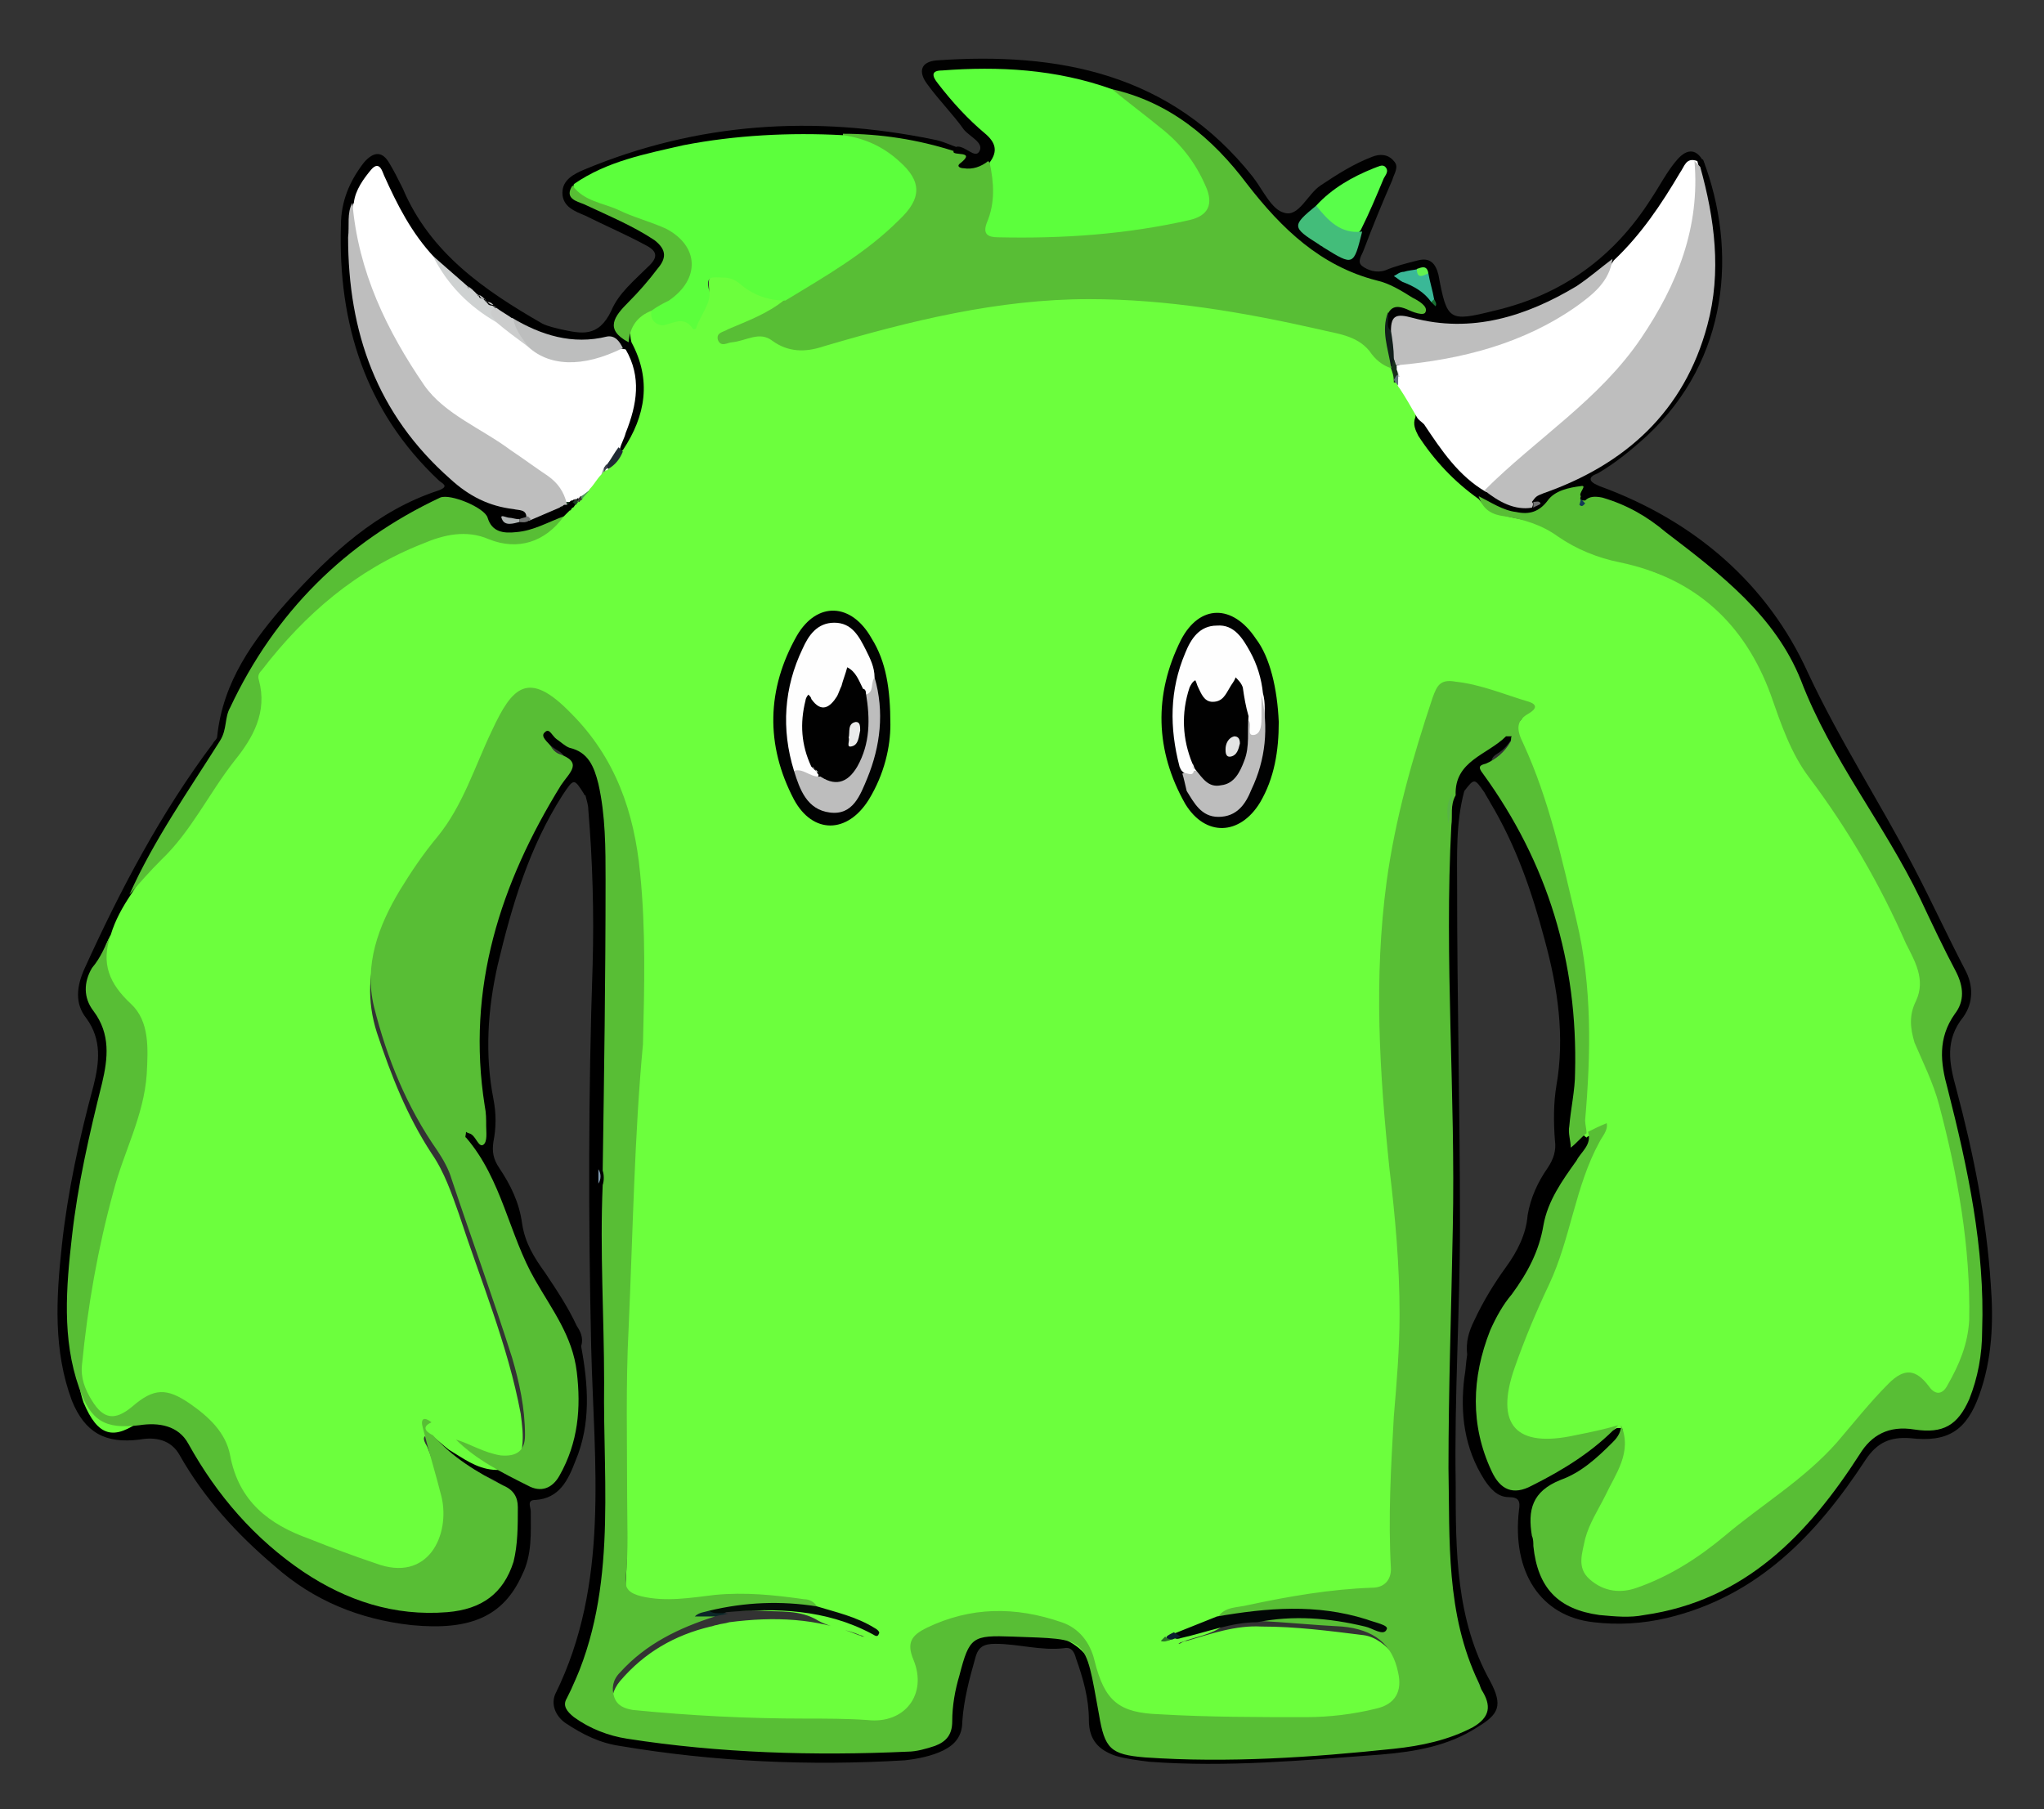 <?xml version="1.0" encoding="utf-8"?>
<!-- Generator: Adobe Illustrator 23.0.6, SVG Export Plug-In . SVG Version: 6.00 Build 0)  -->
<svg version="1.1" id="Calque_1" xmlns="http://www.w3.org/2000/svg" xmlns:xlink="http://www.w3.org/1999/xlink" x="0px" y="0px"
	 viewBox="0 0 142.1 125.8" style="enable-background:new 0 0 142.1 125.8;" xml:space="preserve">
<rect x="0" y="0" width="142.1" height="125.8" fill="#333333" stroke="none"/>
<style type="text/css">
	.st0{fill:#010101;}
	.st1{fill:#6CFF3D;}
	.st2{fill:#58BE35;}
	.st3{fill:#5CFF3C;}
	.st4{fill:#FFFFFF;}
	.st5{fill:#BEBEBE;}
	.st6{fill:#BDBEBE;}
	.st7{fill:#CED1D1;}
	.st8{fill:#CBCCCC;}
	.st9{fill:#202A34;}
	.st10{fill:#57B545;}
	.st11{fill:#AEB3B3;}
	.st12{fill:#7D98AD;}
	.st13{fill:#707172;}
	.st14{fill:#747676;}
	.st15{fill:#123958;}
	.st16{fill:#60809B;}
	.st17{fill:#1D3E25;}
	.st18{fill:#59FE4A;}
	.st19{fill:#43BD7A;}
	.st20{fill:#3AB897;}
	.st21{fill:#111E1A;}
	.st22{fill:#63F24F;}
	.st23{fill:#197134;}
	.st24{fill:#010202;}
	.st25{fill:#020706;}
	.st26{fill:#050C08;}
	.st27{fill:#0C2728;}
	.st28{fill:#18301A;}
	.st29{fill:#0A1E2E;}
	.st30{fill:#50925E;}
	.st31{fill:#61707D;}
	.st32{fill:#287225;}
	.st33{fill:#3E353A;}
	.st34{fill:#7F8289;}
	.st35{fill:#3F444D;}
	.st36{fill:#0E1713;}
	.st37{fill:#FEFEFE;}
	.st38{fill:#BDBDBD;}
	.st39{fill:#E3E4E4;}
	.st40{fill:#EAEBEB;}
</style>
<g>
	<path d="M40.4,93.6c0.5,2.7,0.7,5.4-0.4,8c-0.5,1.3-1.1,2.6-2.8,2.7c-0.6,0-0.3,0.5-0.3,0.8c0,1.5,0.1,3-0.6,4.4
		c-1.3,2.9-3.6,3.9-7.7,3.5c-3.6-0.4-6.8-1.7-9.5-4.1c-2.6-2.2-4.9-4.7-6.6-7.7c-0.6-1.1-1.7-1.3-2.8-1.1c-2.4,0.3-3.8-0.5-4.7-2.7
		c-1.3-3.5-1.1-7.1-0.7-10.8c0.4-3.7,1.2-7.4,2.2-11.1c0.4-1.6,0.6-3.2-0.5-4.7c-0.8-1-0.7-2.2-0.1-3.5c2.5-5.5,5.3-10.8,8.9-15.6
		c0.1-0.2,0.3-0.3,0.3-0.5c0.4-3.8,2.5-6.7,4.9-9.4c3-3.3,6.2-6.3,10.5-7.7c0.8-0.3,0.2-0.5,0-0.7c-5.1-4.8-7-10.9-6.8-17.7
		c0-1.7,0.6-3.1,1.6-4.4c0.7-0.8,1.3-0.8,1.8,0.1c0.3,0.5,0.6,1.1,0.9,1.7c1.9,4.5,5.7,7.1,9.7,9.4c0.4,0.2,0.9,0.3,1.3,0.4
		c1.4,0.3,2.6,0.6,3.5-1.3c0.5-1.2,1.6-2.1,2.5-3c0.9-0.8,0.6-1.2-0.2-1.6c-1.3-0.7-2.7-1.3-4.1-2c-0.7-0.3-1.6-0.6-1.6-1.6
		c0-0.9,0.8-1.3,1.5-1.6c7.9-3.3,16-3.8,24.3-2.1c0.6,0.1,1.2,0.4,1.8,0.6c0.1,0.2,0,0.3-0.2,0.4c-0.5,0.2-1,0-1.4-0.1
		c-2.1-0.5-4.2-0.8-6.3-0.9c-3.3,0-6.7,0-10,0.6c-2.9,0.5-5.8,1.2-8.4,2.7c-0.6,0.6,0,0.8,0.4,0.9c1.4,0.6,2.9,1.2,4.3,2.1
		c0.2,0.1,0.4,0.2,0.6,0.4c1.1,0.8,1.2,1.6,0.4,2.6c-0.7,0.9-1.6,1.7-2.3,2.6c-0.5,0.7-0.8,1.2,0.1,1.7c0.2,0.1,0.3,0.3,0.4,0.5
		c1.3,2.4,0.9,4.7-0.2,7c-0.1,0.3-0.4,0.6-0.7,0.6c-0.2,0-0.3-0.1-0.4-0.3c-0.2-0.6,0.1-1.1,0.3-1.6c0.6-1.7,0.7-3.4,0-5.1
		c-0.3-0.7-0.9-0.6-1.5-0.6c-2.1,0.3-4.1-0.1-5.9-1.4c-0.4-0.2-0.7-0.5-1.1-0.7c-0.1,0-0.1-0.1-0.2-0.1c-0.1,0-0.1-0.1-0.2-0.1
		c0,0-0.1,0-0.1-0.1c-0.1-0.1-0.2-0.1-0.3-0.2c-0.1,0-0.1-0.1-0.2-0.1c-0.1,0-0.1-0.1-0.2-0.1c0,0-0.1,0-0.1-0.1
		c-0.1,0-0.1-0.1-0.2-0.1c-0.1,0-0.1-0.1-0.2-0.1c-0.1,0-0.1-0.1-0.2-0.1c0,0-0.1,0-0.1-0.1c-0.1,0-0.1-0.1-0.2-0.1
		c0,0-0.1,0-0.1-0.1c-0.1-0.1-0.3-0.2-0.4-0.3c-0.8-0.7-1.6-1.3-2.3-2.1c-1.2-1.3-2.3-2.8-2.9-4.4c-0.1-0.3-0.3-0.6-0.4-0.9
		c-0.5-0.9-0.6-0.9-1.1,0c-0.3,0.5-0.5,1.1-0.7,1.6c-0.2,2.4-0.1,4.8,0.3,7.3c0.8,4.5,3,8.3,6.3,11.3c1.2,1.1,2.5,1.9,4.2,2.1
		c0.5,0.1,1.1,0.1,1.2,0.8c-0.1,0.3-0.3,0.4-0.5,0.4c-0.1,0-0.1,0-0.2,0c-0.1,0-0.2,0-0.3,0.1c0.1,0,0.2-0.1,0.4-0.1
		c0.3,0,0.5-0.1,0.7-0.3c0.6-0.4,1.3-0.6,1.9-0.8c0.1,0,0.2-0.1,0.4-0.1c0.1,0,0.1-0.1,0.2-0.1c0.1,0,0.2-0.1,0.3-0.1
		c0.1,0,0.2,0,0.2,0c0.1,0,0.1,0.1,0.2,0.2c0,0,0,0.1,0,0.1c0,0,0,0.1,0,0.1c0,0.1-0.1,0.2-0.1,0.2c0,0-0.1,0.1-0.1,0.1
		c-0.1,0.1-0.1,0.1-0.2,0.2c-0.2,0.2-0.3,0.3-0.5,0.4c-1,0.5-1.9,1-3,1.2c-1,0.1-1.7-0.1-2.3-1c-0.8-1.2-2.4-1.7-3.8-1.2
		c-1.9,0.7-3.4,2.1-5,3.3c-3.4,2.7-6.3,5.9-8.2,9.8c-0.2,0.4-0.5,0.8-0.5,1.3c-0.1,1.5-0.9,2.6-1.7,3.8c-1.7,2.5-3.2,5-4.6,7.6
		c-0.2,0.4-0.5,0.9-0.6,1.3c-0.5,1-1,1.9-1.5,2.9c-0.3,0.7-0.6,1.5-1,2.2c-0.6,1-0.5,2,0.1,2.9c1.1,1.5,1,3.2,0.6,4.8
		c-0.9,3.6-1.7,7.1-2.2,10.8c-0.4,3.2-0.6,6.3,0,9.5c0.1,0.5,0.3,1,0.4,1.4c0.6,1.8,1.6,2.3,3.5,2.1c1.9-0.2,3.3,0.3,4.4,2.1
		c2.7,4.4,6.1,8,11.1,9.9c2.1,0.8,4.3,1.1,6.5,0.9c2.4-0.2,3.8-1.6,4.3-4c0.1-0.3,0.1-0.7,0.2-1c0.2-1.7,0-3.1-1.9-3.9
		c-1.4-0.6-2.7-1.6-3.7-2.9c-0.3-0.4-0.9-0.9,0-1.3c0.7,0.1,1.1,0.6,1.6,1c1.4,1.3,3,2.1,4.7,2.9c1.1,0.5,1.6,0.3,2.2-0.8
		c1.6-3.1,1.4-6.3,0.2-9.5c-0.3-0.7-0.7-1.4-1.2-2.1c-1.3-1.7-2.3-3.6-2.7-5.8c-0.2-1.3-1-2.4-1.8-3.5c-0.5-0.6-0.9-1.2-1.1-2
		c-0.2-0.8,0-1,0.7-0.7c0.5,0.2,0.6,0,0.6-0.4c0-0.7-0.1-1.4-0.2-2.1c-0.6-3.2-0.3-6.3,0.4-9.4c1.1-4.6,2.5-9,5.4-12.9
		c0.3-0.5,0.3-0.7-0.2-1c-0.5-0.3-1-0.7-1.2-1.3c-0.1-0.3-0.2-0.6,0.1-0.8c0.2-0.2,0.5-0.1,0.7,0.1c0.6,0.5,1.4,0.9,2.1,1.3
		c0.7,0.4,1,1.1,1.2,1.9c0.5,1.9,0.6,3.9,0.6,5.8c0.1,3.6,0.1,7.3,0,10.9c-0.2,3.6-0.1,7.2-0.2,10.8c0,0.3,0,0.7,0,1
		c0,0.6,0,1.1,0,1.7c0,7.2,0.4,14.4,0.2,21.6c-0.1,4-0.4,7.9-2.3,11.6c-0.6,1.3-0.5,1.6,0.8,2.3c1.4,0.7,2.9,1,4.5,1.2
		c2.8,0.4,5.7,0.4,8.5,0.7c2.7,0.3,5.5-0.1,8.2,0c0.9,0,1.8-0.1,2.6-0.4c0.7-0.2,1.1-0.7,1.2-1.5c0.1-1.5,0.5-3,1-4.4
		c0.4-1.2,1.2-1.7,2.5-1.8c1.5,0,3,0,4.4,0.2c1.2,0.2,1.9,0.8,2.3,1.9c0.5,1.4,0.9,2.8,1,4.3c0.1,0.9,0.6,1.4,1.4,1.6
		c1,0.3,2,0.4,3,0.4c5.4,0.2,10.8-0.2,16.2-0.8c1.5-0.2,3-0.4,4.4-1.2c1.2-0.7,1.3-0.9,0.8-2.2c-0.1-0.2-0.2-0.4-0.3-0.6
		c-1.1-2.2-1.6-4.5-1.8-6.9c-0.3-3-0.1-5.9-0.3-8.9c-0.2-3.1,0-6.1,0.1-9.2c0.2-4.7,0.2-9.5,0.1-14.2c-0.1-4.6-0.2-9.2-0.3-13.7
		c-0.1-2.2,0.1-4.4,0.3-6.6c0.2-0.7,0.1-1.5,0.3-2.2c0.2-1.5,0.7-2.8,2.3-3.4c0.5-0.2,0.8-0.6,1.2-0.9c0.3-0.1,0.6-0.2,0.8,0
		c0.2,0.2,0.1,0.5,0,0.7c-0.3,0.5-0.6,0.9-1.1,1.2c-0.5,0.3-0.5,0.6-0.2,1.1c3.4,4.8,5,10.2,5.9,15.9c0.3,2.1,0.2,4.1-0.1,6.2
		c-0.1,0.7-0.2,1.4-0.2,2.2c0,0.9,0.3,0.6,0.8,0.3c0.1,0,0.2,0,0.3,0c0.6,0.3,0.3,0.8,0.1,1.2c-0.3,0.6-0.7,1.2-1.1,1.7
		c-1.1,1.4-1.8,2.9-2.1,4.6c-0.3,1.4-0.8,2.6-1.7,3.6c-1.7,2.2-2.8,4.7-2.8,7.6c0,1.7,0.2,3.4,1.1,4.9c0.7,1.2,1.2,1.4,2.4,0.8
		c2-0.9,3.8-2.2,5.5-3.6c0.2-0.1,0.3-0.3,0.5-0.3c0.2,0,0.3,0,0.4,0.1c0.3,0.7-0.2,1.1-0.5,1.5c-1.2,1.4-2.8,2.4-4.4,3.2
		c-0.9,0.5-1.2,1.1-1.2,2c0.1,0.9,0,1.9,0.2,2.8c0.5,1.8,1.6,3.1,3.5,3.5c2,0.4,3.9,0.2,5.9-0.3c4.7-1.3,8-4.4,10.9-8.1
		c0.6-0.7,1.2-1.5,1.6-2.3c0.7-1.6,2-2.1,3.6-2.1c3.2,0.1,3.9-0.5,4.6-3.7c0.5-2.2,0.5-4.4,0.3-6.6c-0.3-4.3-1.2-8.6-2.3-12.8
		c-0.2-0.9-0.4-1.7-0.4-2.6c0-1,0.1-1.8,0.7-2.6c0.8-1.1,0.7-2.1,0.1-3.3c-2.4-5.4-5.4-10.5-8.7-15.4c-0.2-0.3-0.4-0.6-0.4-0.9
		c-0.8-3.7-2.9-6.6-5.5-9.2c-2-2.1-4.2-4-6.7-5.6c-1.2-0.8-2.5-1.4-4-1.3c-0.1,0-0.3-0.1-0.4-0.2c-0.6-0.8-1.3-0.2-1.6,0.1
		c-1.8,2-3.5,1.1-5.3,0c-0.1,0-0.1-0.1-0.2-0.1c-1.7-1.2-3.1-2.7-4.2-4.4c-0.3-0.5-0.6-1-0.1-1.5c0.7-0.1,0.9,0.5,1.1,0.9
		c1,1.6,2.3,2.9,3.8,4.1c0.9,0.6,1.8,1.1,2.9,1.1c0.2-0.1,0-0.2,0.1-0.3c0.2-0.6,0.8-0.8,1.3-0.9c3.5-1.2,6.3-3.4,8.4-6.3
		c2.3-3.2,3.2-6.8,2.7-10.8c-0.2-1.6-0.3-3.2-0.7-4.7c-0.1-0.2,0-0.4,0-0.6c0.1-0.1,0.2-0.3,0.4-0.2c2.4,6.3,1.8,13.9-3.9,19.2
		c-1.1,1-2.2,1.9-3.4,2.6c-0.2,0.1-0.6,0.2-0.5,0.5c0.1,0.2,0.4,0.3,0.6,0.4c6.6,2.4,11.7,6.8,14.5,13c2.2,4.7,5,9,7.4,13.6
		c1.2,2.3,2.3,4.7,3.5,7c0.6,1.1,0.6,2.3-0.1,3.3c-1.3,1.6-1,3.2-0.5,5c1.2,4.5,2.1,9,2.4,13.6c0.2,2.6,0.1,5.2-0.8,7.7
		c-0.9,2.5-2.2,3.3-4.8,3c-1.4-0.1-2.3,0.3-3.1,1.5c-3.4,5.2-7.5,9.5-13.8,11c-1.7,0.4-3.4,0.5-5.1,0.3c-3.7-0.4-5.7-3.5-5.2-7.8
		c0.1-0.6,0-0.9-0.7-0.9c-0.8,0-1.3-0.6-1.7-1.2c-1.4-2.2-1.7-4.6-1.4-7.1c0.1-0.5,0.1-1,0.2-1.6c-0.1-0.9,0.1-1.6,0.5-2.4
		c0.6-1.3,1.4-2.6,2.2-3.7c0.8-1.1,1.4-2.3,1.5-3.6c0.2-1.2,0.7-2.3,1.4-3.3c0.4-0.6,0.6-1.2,0.5-1.9c-0.1-1.3-0.1-2.6,0.1-3.8
		c0.6-3.4,0.1-6.8-0.8-10.1c-0.9-3.4-2-6.6-3.8-9.6c-0.1-0.2-0.3-0.5-0.4-0.7c-0.7-1-0.7-1-1.4-0.1c-0.6,2.2-0.5,4.5-0.5,6.8
		c0,7.8,0.2,15.5,0.2,23.3c0,6-0.4,12-0.3,18c0,4.7,0,9.5,2.4,13.8c0.9,1.7,0.6,2.3-0.9,3.2c-2,1.3-4.3,1.7-6.7,1.9
		c-5.4,0.4-10.7,0.9-16.1,0.5c-0.8-0.1-1.6-0.2-2.3-0.4c-1.2-0.4-1.9-1.1-1.9-2.5c0-1.5-0.4-2.9-0.9-4.3c-0.1-0.4-0.3-0.8-0.8-0.7
		c-1.6,0.2-3.2-0.3-4.8-0.3c-0.8,0-1.2,0.2-1.4,1c-0.4,1.4-0.8,2.9-0.9,4.4c0,1-0.5,1.6-1.3,2c-0.8,0.4-1.8,0.6-2.7,0.7
		c-6.6,0.4-13.3,0.1-19.8-1c-1.4-0.2-2.6-0.8-3.8-1.6c-0.7-0.5-1-1.3-0.7-2c3.8-7.7,2.7-16,2.5-24.1c-0.2-8.9-0.2-17.8,0.1-26.6
		c0.1-3.6,0-7.2-0.3-10.8c0-0.3-0.1-0.6-0.2-1c0,0-0.1,0-0.1-0.1c-0.7-1.1-0.7-1.1-1.5,0.1c-2.3,3.6-3.5,7.6-4.5,11.8
		c-0.7,3.1-0.9,6.2-0.3,9.3c0.2,1,0.2,2,0,3c-0.1,0.7,0,1.2,0.4,1.8c0.8,1.2,1.4,2.4,1.6,3.9c0.2,1.3,0.8,2.3,1.6,3.4
		c0.8,1.2,1.6,2.4,2.2,3.7C40.3,92.5,40.6,93,40.4,93.6z"/>
	<path class="st0" d="M66.3,10.5c0.1-0.1,0.2-0.2,0.2-0.3c0.6-0.1,1.3,0.9,1.6,0.3c0.3-0.6-0.7-1-1.1-1.5C66.3,8,65.3,7,64.5,5.9
		C63.8,5,64,4.3,65.1,4.2c8.5-0.6,16.3,0.9,22,8.1c0.7,0.9,1.3,2.3,2.2,2.5c1,0.3,1.6-1.3,2.5-1.9c1.2-0.8,2.3-1.5,3.6-2
		c0.5-0.2,1.1-0.2,1.5,0.3c0.4,0.4,0,0.9-0.1,1.3c-0.7,1.6-1.4,3.3-2,4.9c-0.1,0.3-0.5,0.8-0.1,1.1c0.4,0.3,1,0.5,1.6,0.3
		c0.7-0.3,1.5-0.5,2.3-0.7c0.8-0.2,1.2,0.2,1.4,1c0.6,3.2,0.7,3.3,3.9,2.5c4.7-1.1,8.3-3.7,10.9-7.8c0.6-0.9,1.1-1.9,1.8-2.7
		c0.7-0.8,1.4-0.8,1.9,0.3c-0.1,0.1-0.2,0.2-0.2,0.2c-0.2,0.1-0.4-0.1-0.6-0.1c-0.7,0.2-0.9,0.9-1.2,1.4c-1.3,2-2.5,4-4.4,5.5
		c-2.1,1.9-4.5,3.1-7.2,3.9c-2.1,0.6-4.2,0.6-6.3,0.3c-0.8-0.1-1.4-0.2-1.9,0.5c-0.6-0.2-0.4-0.6-0.4-1c0.3-1,0.6-1.1,1.8-0.8
		c0.1,0,0.3,0.1,0.3,0.1c0.1-0.1-0.1-0.2-0.2-0.3c-0.9-0.7-2-1.2-3.1-1.5c-3.3-0.9-5.8-2.9-7.8-5.6c-1.8-2.4-3.8-4.5-6.4-6
		c-1.2-0.7-2.4-1.2-3.7-1.5C73.6,5.2,69.9,5,66.2,5.1c-0.3,0-0.6-0.1-0.7,0.2c-0.2,0.3,0.1,0.6,0.3,0.8c0.9,1.1,2,2,2.9,3.1
		c0.8,0.8,0.8,1.2,0.2,2.2c-0.1,0.1-0.2,0.2-0.4,0.3c-0.5,0.3-1.1,0.4-1.7,0.2C66.1,11.7,66.7,10.9,66.3,10.5z"/>
	<path class="st1" d="M39.2,35.9c0.1-0.1,0.3-0.3,0.4-0.4c0.1,0,0.1-0.1,0.2-0.2l0,0c0.1,0,0.1-0.1,0.2-0.2l0,0
		c0.1-0.1,0.1-0.2,0.2-0.3c0.1-0.1,0.1-0.2,0.2-0.3c0.2-0.2,0.3-0.4,0.4-0.6c0.3-0.3,0.5-0.7,0.8-1c0.1-0.1,0.2-0.2,0.3-0.3
		c0.1-0.1,0.2-0.2,0.3-0.3c0.4-0.3,0.6-0.8,1.1-1c1.6-2.4,2-4.9,0.6-7.5c-0.3-1.2,0.2-2,1.5-2.3c0.5,0.5,1.1,1,1.9,0.4
		c0.1-0.1,0.2,0,0.3,0c0.3,0,0.7,0.6,0.9,0.2c0.3-0.6,0.8-1.2,0.8-2c-0.1-1,0.1-1.1,1-1.1c0.2,0,0.4,0,0.6,0c1.3,0.7,2.6,1.4,4,1.8
		c0,0,0,0.1,0,0.2c-0.7,1-1.9,1.4-3,1.8C51.4,23,51,23,50.8,23.4c0.4,0.1,0.7,0,1-0.1c0.8-0.2,1.6-0.1,2.3,0.3
		c0.9,0.6,1.9,0.5,2.9,0.3c1.8-0.5,3.7-1,5.5-1.5c3.7-1,7.5-1.6,11.4-1.7c6.5-0.3,12.9,0.8,19.2,2.3c1.1,0.3,2,0.7,2.6,1.6
		c0.2,0.3,0.4,0.5,0.8,0.6c0.1,0.1,0.2,0.1,0.2,0.2c0.2,0.2,0.3,0.5,0.4,0.8c0.1,0.3,0.2,0.5,0.4,0.7c0.3,0.7,1.1,1.2,0.9,2.1
		c-0.2,0.5,0,0.9,0.2,1.3c1.1,1.7,2.5,3.2,4.2,4.4c0.7,1,1.9,1.2,2.9,1.4c0.8,0.1,1.5,0.4,2.2,0.8c1.5,1,3.1,1.7,4.9,2.1
		c1.2,0.3,2.2,0.8,3.4,1.2c3.7,1.4,5.5,4.6,7,7.9c0.8,1.6,1.1,3.5,2.2,5c1,1.4,2,2.8,3,4.3c2,3,3.6,6.2,5,9.6c0.4,1,0.5,2.1,0.1,3.2
		c-0.4,0.9-0.2,1.9,0.1,2.8c0.8,2.3,1.8,4.5,2.3,6.9c0.8,4,1.5,8,1.3,12.1c-0.1,1.7-0.6,3.2-1.5,4.6c-0.5,0.9-1.2,0.9-1.9,0.1
		c-0.8-0.9-1.4-0.9-2.3-0.1c-1,0.9-1.8,2.1-2.6,3.1c-1.6,1.9-3.4,3.6-5.5,5c-1.5,1-2.8,2.3-4.3,3.4c-1.4,1-2.8,1.9-4.3,2.6
		c-1,0.5-2.1,0.6-3.2,0.3c-1.4-0.4-2.1-1.4-1.9-2.9c0.2-1.4,0.8-2.6,1.5-3.8c0.9-1.5,1.3-3.1,1.6-4.8c0-0.1,0-0.2-0.1-0.2
		c-0.1,0-0.2,0-0.3,0c-1.8,1.1-3.8,1.2-5.8,1.1c-1.2-0.1-1.9-0.9-2-2.1c-0.2-1.5,0.2-2.8,0.7-4.1c1-2.5,2.2-4.9,3-7.4
		c0.1-0.4,0.3-0.7,0.4-1.1c0.6-2.1,1-4.2,2.2-6.1c0.3-0.5,0.1-0.7-0.4-0.6c-0.1,0-0.1,0-0.2,0.1c-0.5-0.3-0.4-0.8-0.4-1.3
		c0-1.7,0.2-3.5,0.2-5.2c0.1-4-0.9-7.9-1.7-11.7c-0.7-3-1.6-5.9-2.8-8.6c-0.3-0.7-0.6-1.5,0.1-2.2c0.3-0.3,0.2-0.6-0.2-0.7
		c-1.3-0.5-2.7-0.9-4.1-1.1c-0.8-0.1-1.3,0.2-1.5,1c-1.5,4.3-2.7,8.8-3.2,13.3c-0.7,6.4-0.4,12.7,0.3,19c0.3,2.9,0.6,5.8,0.6,8.7
		c0,3.6-0.3,7.2-0.5,10.9c-0.1,2.2-0.3,4.4-0.1,6.6c0.1,0.6,0,1.1,0,1.7c-0.1,1.1-0.5,1.6-1.5,1.8c-0.6,0.1-1.2,0.2-1.8,0.2
		c-2.6,0-5.1,0.7-7.6,1.1c-0.4,0.1-0.7,0.2-1,0.4c-0.9,0.7-2,0.8-3,1.2c-0.1,0-0.1,0.1-0.2,0.1c0,0,0,0,0,0s0,0,0.1,0
		c0.2-0.1,0.3-0.2,0.5-0.2c1.7-0.5,3.4-1.1,5.2-1c2.4,0,4.7,0.3,7.1,0.6c1.6,0.2,3.2,2.4,3.1,4c-0.1,1.1-0.6,1.8-1.9,2.2
		c-1.7,0.5-3.4,0.6-5.1,0.6c-3.4,0.1-6.8,0.1-10.2-0.2c-0.9-0.1-1.7-0.2-2.5-0.5c-1-0.5-1.7-1.4-1.8-2.5c-0.4-2.6-2.1-3.5-4.4-3.9
		c-2.3-0.4-4.5-0.3-6.7,0.7c-1.2,0.6-1.4,0.9-1.1,2.2c0.7,2.6-0.9,4.7-3.6,4.4c-1.5-0.1-2.9-0.1-4.3-0.1c-3.7,0-7.3-0.3-11-0.4
		c-0.4,0-0.8-0.1-1.2-0.2c-1.6-0.4-2-1.9-1-3.1c1.7-2,3.8-3.2,6.3-3.8c0.1,0,0.3-0.1,0.4-0.1c0.3-0.1,0.6-0.1,0.9-0.2
		c3.1-0.4,6.1-0.3,9,0.9c0.1,0,0.2,0.1,0.3,0.1c0,0,0.1,0,0.1,0c0.1,0,0.1,0,0,0c-0.1,0-0.2-0.1-0.3-0.1c-0.9-0.4-2-0.5-2.9-1
		c-1.3-0.8-2.7-0.6-4-0.7c-1.8-0.1-3.6,0.2-5.4,0.3c-0.8,0.1-1.6,0.1-2.5-0.1c-1.1-0.3-1.4-0.6-1.5-1.8c0-0.1,0-0.2,0-0.3
		c0.3-4.8-0.2-9.6,0-14.4c0.3-6.7,0.3-13.5,0.4-20.2c0.1-3.5,0.1-7.1,0.1-10.6c0-3.2-0.3-6.4-1.5-9.4c-1-2.6-2.7-4.6-4.8-6.3
		c-0.8-0.7-1.7-0.5-2.4,0.4c-0.4,0.5-0.7,1.1-1,1.7c-0.8,1.8-1.8,3.6-2.6,5.5c-0.5,1-1.2,1.9-1.9,2.8c-1.4,1.8-2.6,3.7-3.4,5.8
		c-0.8,2.1-0.9,4.2-0.2,6.4c1,3,2.1,5.8,3.8,8.4c0.9,1.3,1.4,2.8,1.9,4.2c1.5,4.6,3.4,9.1,4.3,13.9c0.1,0.8,0.2,1.5,0.1,2.3
		c-0.1,1.1-0.8,1.7-2,1.6c-1.2-0.1-2.1-0.8-3.1-1.4c-0.4-0.3-0.8-0.7-1.2-1c-0.9-0.1-0.4,0.6-0.3,0.8c0.5,1.2,0.8,2.4,1.2,3.6
		c0.3,0.9,0.4,1.7,0.3,2.6c-0.2,2.5-2.1,3.9-4.5,3.3c-2.7-0.7-5.2-1.8-7.6-3c-1.6-0.8-2.5-2.1-2.9-3.8c-0.4-1.6-1.1-3-2.4-4
		c-0.5-0.4-1-0.7-1.6-1c-0.8-0.3-1.6-0.2-2.3,0.4c-2,1.5-3.1,1.2-4.1-1.2c-0.3-0.9-0.4-1.7-0.3-2.6C6.2,88.7,7,83.5,9,78.5
		c0.8-2,1.1-4.2,0.7-6.4c-0.2-0.9-0.4-1.8-1.1-2.4c-1.7-1.3-1.9-2.9-0.9-4.7c0.3-1,0.8-1.9,1.4-2.8c0.8-1.3,1.8-2.4,2.8-3.6
		c0.9-1.1,1.8-2.2,2.5-3.4c0.4-0.8,1-1.5,1.5-2.2c1.3-1.6,2.3-3.4,1.8-5.6c-0.1-0.5,0.1-1,0.4-1.4c3-3.8,6.6-6.8,11-8.6
		c1.7-0.7,3.4-1,5.2-0.2c1.4,0.6,2.6,0.1,3.7-0.6C38.5,36.4,38.9,36.2,39.2,35.9z"/>
	<path class="st2" d="M49.7,112.4c-2.5,0.8-4.8,1.9-6.6,3.9c-0.5,0.5-0.6,1.1-0.4,1.7c0.2,0.6,0.7,0.8,1.3,0.9c4,0.4,8,0.6,12,0.6
		c1.4,0,2.9,0,4.3,0.1c2.6,0.3,4.2-1.8,3.2-4.2c-0.5-1.2-0.1-1.7,0.9-2.2c3.1-1.5,6.2-1.5,9.4-0.4c1.2,0.4,2,1.4,2.3,2.7
		c0.7,2.8,1.7,3.6,4.5,3.7c3.4,0.2,6.8,0.2,10.2,0.2c1.6,0,3.3-0.2,4.9-0.6c1.3-0.3,1.8-1.2,1.5-2.5c-0.4-2-1.7-3-3.9-3.2
		c-2-0.1-3.9-0.3-5.9-0.4c0.1-0.4,0.4-0.4,0.8-0.5c2.3-0.1,4.7-0.1,6.9,0.6c0.1,0,0.2,0.1,0.3,0.1c-0.1-0.1-0.2-0.1-0.3-0.1
		c-3-0.9-6.1-0.9-9.2-0.3c-0.4,0.1-0.8,0.2-1.2-0.1c0.5-0.7,1.3-0.6,2.1-0.8c2.8-0.6,5.7-1.1,8.6-1.2c0.8,0,1.3-0.5,1.3-1.3
		c-0.2-3.6,0-7.1,0.2-10.6c0.2-2.4,0.4-4.7,0.4-7.1c0-3.4-0.3-6.8-0.7-10.1c-0.7-6.7-1.1-13.3-0.2-20c0.6-4.4,1.8-8.6,3.2-12.8
		c0.3-0.8,0.5-1.3,1.6-1.1c1.8,0.2,3.4,0.9,5.1,1.4c0.6,0.2,0.5,0.5,0,0.8c-0.9,0.5-0.9,1.1-0.4,2.1c1.8,3.9,2.7,8.1,3.7,12.3
		c1.1,4.6,1,9.3,0.6,13.9c0,0.3,0.1,0.6,0.1,0.9c-0.4,0.3-0.7,0.7-1.1,1c0-0.5-0.2-1-0.1-1.5c0.1-1.2,0.4-2.5,0.4-3.7
		c0.2-7.7-1.9-14.6-6.4-20.8c-0.4-0.5-0.2-0.6,0.2-0.7c0.7-0.3,1.3-0.8,1.7-1.5c0.1-0.1,0-0.3,0.1-0.4c-0.1,0-0.3,0-0.4,0
		c-1.3,1.3-3.6,1.7-3.5,4.1c-0.4,0.7-0.2,1.4-0.3,2.1c-0.5,9.3,0.3,18.7,0.1,28c-0.1,5.6-0.3,11.2-0.3,16.7c0.1,5-0.2,10.1,2.1,14.9
		c0.1,0.2,0.1,0.3,0.2,0.5c0.7,1.1,0.6,1.9-0.6,2.6c-1.7,0.9-3.6,1.3-5.5,1.5c-5.7,0.6-11.5,1-17.3,0.6c-2.4-0.2-2.8-0.6-3.2-3
		c-1-5.5-0.7-5.2-6-5.4c-2.8-0.1-3,0-3.7,2.7c-0.3,1-0.5,2.1-0.5,3.2c0,0.9-0.4,1.4-1.2,1.7c-0.6,0.2-1.3,0.4-1.9,0.4
		c-6.5,0.3-13.1,0.1-19.5-0.9c-1.3-0.2-2.6-0.7-3.7-1.5c-0.5-0.4-0.8-0.8-0.5-1.3c3.6-7,2.5-14.6,2.6-22c0-4.5-0.3-9.1-0.1-13.7
		c0.1-0.3,0.1-0.7,0-1c0.1-6.7,0.2-13.5,0.2-20.2c0-2.2,0-4.5-0.5-6.7c-0.3-1.2-0.7-2.2-2-2.5c-0.3-0.1-0.6-0.4-0.9-0.6
		c-0.3-0.2-0.5-0.8-0.8-0.5c-0.4,0.3,0.2,0.7,0.4,1c0.1,0.2,0.3,0.4,0.5,0.5c1.8,0.6,0.8,1.3,0.2,2.2c-4.2,6.8-6.6,14.1-5.3,22.3
		c0.1,0.5,0.1,0.9,0.1,1.4c0,0.4,0.1,1.1-0.2,1.3c-0.3,0.2-0.5-0.5-0.8-0.7c-0.1-0.1-0.3-0.1-0.4-0.2c0,0.2-0.1,0.4,0,0.4
		c2.5,2.9,3,6.8,4.8,9.9c1.2,2.1,2.6,3.9,2.9,6.4c0.3,2.5,0.1,4.9-1.2,7.2c-0.5,0.9-1.3,1.2-2.2,0.7c-1.8-0.9-3.6-1.8-5-3.2
		c1,0.3,1.9,0.9,3.1,1.1c1.1,0.1,1.7-0.3,1.7-1.4c0-1.9-0.4-3.7-0.9-5.4c-1.3-4.1-2.8-8.2-4.2-12.4c-0.2-0.7-0.6-1.4-1-2
		c-2.1-3-3.5-6.4-4.4-10c-0.7-2.9,0.3-5.6,1.8-8.1c0.8-1.3,1.6-2.5,2.6-3.7c1.8-2.2,2.6-4.9,3.8-7.4c1.4-3,2.5-4.3,5.5-1.2
		c3.1,3.1,4.4,6.9,4.8,11.1c0.4,3.9,0.3,7.9,0.2,11.9C44.1,79,44,85.7,43.7,92.4c-0.2,3.9-0.1,7.8-0.1,11.7c0,1.9,0.1,3.7-0.1,5.6
		c-0.1,0.8,0.3,1.1,1.1,1.3c1.7,0.4,3.4,0.1,5.1-0.1c2.1-0.2,4.1,0,6.2,0.3c0.4,0,0.7,0.2,0.9,0.5c-0.2,0.3-0.5,0.2-0.8,0.1
		c-2.2-0.3-4.3-0.1-6.5,0.3c-0.1,0,0,0-0.1,0c-0.3,0-0.6,0-0.9,0.1c0.3-0.1,0.5-0.2,0.8-0.1C49.6,112.2,49.7,112.3,49.7,112.4z"/>
	<path class="st2" d="M96.7,25.6c-0.6-0.2-1.1-0.6-1.5-1.2c-0.9-1.1-2.3-1.2-3.5-1.5c-5.3-1.2-10.6-2.1-16-2.1
		c-6.3,0-12.4,1.5-18.5,3.3c-1.2,0.4-2.4,0.4-3.5-0.4c-0.9-0.7-1.8,0-2.8,0.1c-0.3,0-0.8,0.4-1-0.2c-0.1-0.5,0.4-0.5,0.7-0.7
		c1.4-0.6,2.8-1.1,4-2.1c0.1-0.5,0.6-0.7,1-0.9c2.2-1.4,4.4-2.7,6.2-4.5c0.2-0.2,0.5-0.4,0.7-0.6c1.1-1.2,1.1-2.2-0.1-3.3
		c-0.9-0.8-1.9-1.4-3.1-1.7c-0.3-0.1-0.7,0-0.7-0.5c2.6,0,5.2,0.4,7.7,1.2c-0.2,0.4,1.7-0.1,0.4,0.9c-0.2,0.2,0.1,0.3,0.3,0.3
		c0.6,0.1,1.2-0.1,1.7-0.5c0.9,1,0.7,2.1,0.4,3.2c-0.5,1.8-0.2,1.7,1.5,1.7c3.8,0,7.5-0.2,11.2-1.1c2-0.4,2.3-1,1.3-2.8
		c-1.1-2.1-3-3.6-4.9-4.9c-0.4-0.3-1-0.5-0.9-1.1c4,0.9,7,3.4,9.4,6.6c2.4,3.1,5.1,5.7,9,6.7c0.9,0.2,1.7,0.7,2.5,1.2
		c0.4,0.2,1.1,0.6,0.9,1c-0.1,0.3-0.9,0-1.3-0.2c-0.5-0.2-1-0.3-1.3,0.3c-0.3,0.8,0.1,1.5,0.2,2.3C96.7,24.6,97,25.1,96.7,25.6z"/>
	<path class="st2" d="M112.7,99.1c0.8,1.9-0.4,3.4-1.1,4.9c-0.5,1-1.1,1.9-1.4,3c-0.2,1-0.6,2,0.3,2.8c1,0.9,2.2,1,3.3,0.6
		c2.3-0.8,4.3-2.1,6.1-3.6c2.6-2.2,5.5-3.9,7.8-6.5c1.2-1.4,2.3-2.8,3.6-4.1c1.1-1.1,1.9-1,2.8,0.2c0.5,0.7,1,0.5,1.3-0.1
		c0.8-1.4,1.4-2.8,1.5-4.5c0.1-5.1-0.8-10.1-2.1-15c-0.4-1.5-1.1-2.9-1.7-4.3c-0.3-1-0.4-1.9,0.1-2.9c0.7-1.5-0.1-2.8-0.7-4
		c-1.8-4.1-4-7.9-6.7-11.5c-1.3-1.7-2-3.8-2.7-5.8c-1.8-4.9-5.2-8.1-10.5-9.2c-1.5-0.3-3-0.9-4.3-1.8c-1.1-0.8-2.4-1.2-3.7-1.4
		c-0.8-0.1-1.5-0.4-1.8-1.4c0.8,0.4,1.7,1,2.6,1.1c0.9,0.2,1.6,0,2.2-0.8c0.5-0.7,1.5-0.9,2.3-1c0.5-0.1-0.2,0.5,0,0.7
		c-0.1,0.3,0,0.3,0.3,0.3c0.3-0.3,0.7-0.3,1.2-0.2c1.7,0.5,3.1,1.3,4.4,2.4c3.8,2.9,7.6,5.8,9.4,10.3c2.1,5.5,5.8,10,8.3,15.2
		c0.8,1.7,1.6,3.4,2.5,5.1c0.5,1,0.6,2-0.1,2.9c-1.2,1.7-1,3.4-0.5,5.2c1.4,5.5,2.6,11.1,2.4,16.8c0,1.7-0.3,3.3-0.9,4.8
		c-0.8,1.8-1.8,2.4-3.8,2.1c-1.8-0.3-3,0.4-3.8,1.7c-3.6,5.6-8,10.2-15,11.2c-1,0.2-2,0.1-3.1,0c-2.9-0.4-4.3-1.9-4.6-4.8
		c0-0.2,0-0.5-0.1-0.7c-0.3-1.8,0-3.1,2-3.9c1.4-0.5,2.5-1.5,3.6-2.6C112.3,100.1,112.7,99.7,112.7,99.1z"/>
	<path class="st2" d="M7.7,65C7,67,7.6,68.4,9.1,69.8c1.3,1.2,1.2,3.1,1.1,4.9c-0.2,2.9-1.6,5.4-2.3,8.1c-1.1,4-1.8,8-2.2,12.1
		c-0.1,0.9,0.2,1.7,0.7,2.5c0.8,1.3,1.6,1.4,2.8,0.4c1.5-1.3,2.4-1.3,4-0.2c1.3,0.9,2.5,2,2.8,3.6c0.6,3.2,2.7,4.8,5.5,5.8
		c1.5,0.6,3.1,1.2,4.6,1.7c3.7,1.4,5.2-2,4.6-4.6c-0.4-1.6-0.9-3.2-1.3-4.8c-0.2-0.7,0.1-0.8,0.6-0.4c-0.9,0.4-0.1,0.8,0.1,0.9
		c1.3,1.5,3.1,2.6,4.9,3.5c0.7,0.3,1,0.8,1,1.5c0,1.3,0,2.6-0.3,3.8c-0.7,2.2-2.2,3.3-4.6,3.5c-3.7,0.3-7-0.8-10-2.8
		c-3.4-2.3-6-5.3-8-8.9c-0.7-1.3-2.1-1.5-3.4-1.3c-2.4,0.3-3.4-0.3-4.2-2.6C4.3,93.1,4.6,89.5,5,86c0.4-3.6,1.2-7.1,2.1-10.7
		c0.4-1.7,0.6-3.4-0.6-5c-0.7-0.9-0.7-2-0.1-3C7,66.6,7.3,65.8,7.7,65z"/>
	<path class="st3" d="M58.6,9.4c1.5,0.2,2.8,0.8,3.9,1.8c1.6,1.4,1.6,2.6,0,4.1c-2.3,2.3-5.1,3.9-7.9,5.6c-1.2,0-2.3-0.4-3.2-1.2
		c-0.4-0.3-0.7-0.4-1.2-0.4c-0.6,0-1.2-0.2-0.9,0.9c0.2,0.8-0.6,1.7-0.9,2.6c0,0.1-0.2,0.1-0.2,0.1c-0.6-0.9-1.2-0.5-2-0.3
		c-0.3,0.1-1.1-0.2-0.9-1c-0.1-0.2,0.1-0.4,0.3-0.5c0.2-0.2,0.5-0.3,0.8-0.5c2-1.3,1.8-3.4-0.3-4.5c-1-0.5-2.1-0.8-3.2-1.3
		c-0.8-0.4-1.6-0.7-2.4-1.1c-0.4-0.2-0.8-0.3-0.6-0.9c2.3-1.6,5-2.1,7.6-2.7C51.1,9.4,54.9,9.2,58.6,9.4z"/>
	<path class="st4" d="M41.8,33c-0.3,0.3-0.5,0.7-0.8,1c-0.1,0.2-0.3,0.3-0.4,0.4c-0.1,0.1-0.2,0.2-0.3,0.2c-0.1,0.1-0.1,0.1-0.2,0.1
		c-0.1,0-0.2,0-0.3,0.1c-0.1,0-0.1,0-0.2,0.1c-0.1,0-0.2,0-0.3,0c-1.5-2.3-3.9-3.4-6.1-4.8c-3.1-1.9-5.3-4.5-6.6-7.8
		c-1-2.5-2.3-4.9-2.1-7.7c0-0.2,0-0.3,0.1-0.5c0.1-0.9,0.7-1.7,1.2-2.3c0.6-0.7,0.8,0.2,0.9,0.4c0.9,2,1.9,4,3.5,5.7
		c1.3,1.6,2.7,3.2,4.5,4.4c0.8,0.5,1.5,1.2,2.3,1.7c1.4,1.1,2.9,1.1,4.6,0.7c0.6-0.2,1.2-0.6,1.9-0.4c1.1,1.9,0.8,3.8,0,5.8
		c-0.1,0.4-0.3,0.7-0.4,1.1c0,0.5-0.4,0.9-0.6,1.2c-0.1,0.1-0.2,0.2-0.3,0.3C41.9,32.7,41.9,32.9,41.8,33z"/>
	<path class="st4" d="M98.5,29c-0.4-0.7-0.8-1.4-1.2-2c-0.2-0.2-0.2-0.5-0.2-0.7c0-0.3-0.1-0.5-0.1-0.7c0-0.1,0.1-0.2,0.2-0.2
		c1-0.4,2-0.4,3-0.6c3.3-0.6,6.3-1.7,9.1-3.5c1.2-0.8,2.1-2,2.9-3.2c1.9-1.8,3.3-3.9,4.6-6.1c0.3-0.4,0.4-1.1,1.2-0.8
		c0.8,2.8,0.1,5.4-1,8c-1.9,4.6-5.2,8.3-9.1,11.4c-1.2,1-2.5,1.9-3.6,3.1c-0.2,0.3-0.5,0.6-1,0.5c-1.9-1.1-3.1-2.9-4.3-4.7
		C98.8,29.3,98.6,29.2,98.5,29z"/>
	<path class="st5" d="M103.2,34.1c3.6-3.6,8-6.3,10.9-10.6c2.5-3.7,4.1-7.7,3.7-12.3c0.1,0.1,0.3,0.3,0.4,0.4c1,3.6,1.5,7.3,0.5,11
		c-1.6,6-5.7,9.7-11.4,11.7c-0.5,0.2-0.5,0.2-0.8,0.6c0.1,0.1,0.1,0.2,0,0.4C105.3,35.5,104.2,34.9,103.2,34.1z"/>
	<path class="st5" d="M24.5,14.1c0.4,4.8,2.4,8.9,5,12.7c1.4,2,4,3,6,4.5c0.9,0.6,1.7,1.2,2.6,1.8c0.7,0.5,1.1,1.1,1.3,1.9
		c0,0,0.1,0.1,0,0.1c0,0,0,0-0.1,0c-0.1,0-0.1,0-0.2,0.1c-0.1,0-0.2,0.1-0.2,0.1c-0.7,0.3-1.4,0.6-2.1,0.9c-0.2,0-0.3,0-0.2-0.2
		c0-0.6-0.5-0.5-0.9-0.6c-1.7-0.2-3.1-0.9-4.4-2.1c-5.1-4.5-7.1-10.2-7.1-16.8C24.3,15.7,24.1,14.8,24.5,14.1z"/>
	<path class="st2" d="M110.4,78.7c0.4-0.2,0.8-0.4,1.3-0.6c0.1,0.5-0.3,0.9-0.5,1.3c-1.7,3.1-2,6.7-3.5,9.9
		c-0.9,1.9-1.7,3.8-2.4,5.8c-1.4,4,0.1,5.6,4.2,4.7c1-0.2,2-0.4,3-0.7c-1.7,1.8-3.8,3.1-6,4.2c-1.3,0.7-2.2,0.3-2.8-1
		c-1.5-3.2-1.4-6.5-0.1-9.8c0.4-0.9,0.9-1.8,1.5-2.5c1.1-1.5,1.9-3,2.2-4.8c0.3-1.7,1.3-3.1,2.3-4.5
		C109.9,80.1,110.7,79.6,110.4,78.7z"/>
	<path class="st2" d="M39.2,35.9c-1.3,1.8-3.2,2.4-5.2,1.6c-1.6-0.7-3.2-0.3-4.6,0.3c-4.6,1.8-8.2,4.9-11.2,8.8
		C18,46.8,17.9,47,18,47.3c0.6,2.2-0.4,4-1.7,5.6c-1.8,2.3-3,4.9-5.1,6.9c-0.8,0.8-1.5,1.6-2.2,2.4c1.7-3.8,4.1-7.2,6.3-10.7
		c0.5-0.8,0.3-1.6,0.7-2.3c3.1-6.6,8-11.5,14.6-14.6c0.7-0.3,3.1,0.7,3.3,1.4c0.3,1,1.1,1.1,2,1C37.1,36.9,38.1,36.3,39.2,35.9z"/>
	<path class="st2" d="M39.8,12.9c0.8,1.1,2.1,1.2,3.2,1.7c1,0.5,2.2,0.8,3.3,1.3c2.3,1.2,2.4,3.5,0.2,5c-0.4,0.2-0.8,0.4-1.2,0.7
		c-1,0.4-1.5,1.1-1.6,2.2C42,22.9,42.7,22,43.7,21c0.7-0.7,1.4-1.5,2-2.3c0.6-0.7,0.7-1.3-0.2-2c-1.5-1-3.2-1.7-4.9-2.5
		C40.1,14,39.2,13.8,39.8,12.9z"/>
	<path class="st6" d="M43.3,24.2c-2.8,1.4-5.2,1.3-6.7-0.2c-0.4-0.6-1.4-0.9-1-1.9c2,1.2,4.2,1.9,6.6,1.3
		C42.8,23.3,43.1,23.8,43.3,24.2z"/>
	<path class="st7" d="M34.5,22.4c-1.9-1.1-3.4-2.6-4.4-4.6c0.8,0.7,1.6,1.4,2.4,2.1c0,0.2,0.3,0.2,0.4,0.3l0,0
		c0.1,0.1,0.1,0.1,0.2,0.2l0,0c0.1,0.1,0.1,0.2,0.2,0.2l0,0c0,0.2,0.3,0.1,0.4,0.3l0,0c0.1,0.1,0.1,0.1,0.2,0.2l0,0
		c0.1,0.2,0.3,0.1,0.4,0.2l0,0c0.1,0.1,0.1,0.1,0.2,0.2l0,0C34.1,21.7,34.6,22.1,34.5,22.4z"/>
	<path class="st8" d="M34.5,22.4c-0.1-0.3-0.8-0.7,0-1c0.4,0.3,0.8,0.5,1.2,0.8c0.1,0.7,0.6,1.3,1,1.9C35.9,23.5,35.2,23,34.5,22.4z
		"/>
	<path class="st9" d="M42.2,32.3c0.3-0.4,0.5-0.8,0.8-1.2c0.1,0.1,0.2,0.2,0.3,0.3c-0.2,0.5-0.5,0.9-1,1.2
		C42.1,32.5,42.1,32.4,42.2,32.3z"/>
	<path class="st10" d="M100.7,57.3c-0.1-0.7-0.2-1.5,0.3-2.1C100.9,55.8,100.8,56.6,100.7,57.3z"/>
	<path class="st11" d="M36.1,36.3c-0.4,0.1-1,0.3-1.2-0.2c-0.2-0.4,0.3-0.1,0.5-0.1c0.2,0,0.4,0.1,0.7,0.1
		C36.1,36.2,36.1,36.2,36.1,36.3C36.1,36.3,36.1,36.3,36.1,36.3z"/>
	<path class="st12" d="M41.6,81.3c0.2,0.3,0.2,0.7,0,1C41.6,81.9,41.6,81.6,41.6,81.3z"/>
	<path class="st13" d="M106.6,35.3c0-0.1,0-0.2,0-0.4c0.2,0,0.4-0.1,0.5,0.1C107.1,35.1,106.7,35.2,106.6,35.3z"/>
	<path class="st14" d="M36.1,36.3c0-0.1,0-0.1,0-0.2c0.2-0.1,0.4-0.1,0.6-0.2c0.1,0.1,0.2,0.2,0.2,0.2
		C36.6,36.4,36.3,36.3,36.1,36.3z"/>
	<path class="st15" d="M110.2,35c-0.1,0.1-0.2,0.3-0.4,0.1c0,0,0.1-0.3,0.1-0.4C110,34.8,110.1,34.9,110.2,35z"/>
	<path class="st8" d="M34.3,21.2c-0.1-0.1-0.2-0.2-0.4-0.2C34,21.1,34.1,21.2,34.3,21.2z"/>
	<path class="st8" d="M33.7,20.8c-0.1-0.1-0.2-0.2-0.4-0.3C33.4,20.7,33.5,20.8,33.7,20.8z"/>
	<path class="st8" d="M32.9,20.2c-0.1-0.1-0.2-0.2-0.4-0.3C32.6,20.1,32.7,20.2,32.9,20.2z"/>
	<path class="st16" d="M102.8,117.3c-0.1-0.2-0.1-0.3-0.2-0.5C102.7,117,102.8,117.2,102.8,117.3z"/>
	<path class="st17" d="M40,35.1c-0.1,0.1-0.1,0.1-0.2,0.2C39.9,35.2,39.9,35.2,40,35.1z"/>
	<path class="st17" d="M39,35.3c0.1,0,0.1-0.1,0.2-0.1C39.2,35.2,39.1,35.2,39,35.3z"/>
	<path class="st17" d="M40.2,34.9C40.1,35,40.1,35,40,35.1c0,0,0-0.1,0-0.1c0,0,0-0.1,0-0.1c0,0,0.1,0,0.1,0
		C40.1,34.8,40.2,34.9,40.2,34.9z"/>
	<path class="st17" d="M39.4,35.1c0-0.1,0-0.1,0-0.2c0.1,0,0.1,0,0.2,0C39.5,35,39.5,35.1,39.4,35.1z"/>
	<path class="st17" d="M39.8,35.3c-0.1,0.1-0.1,0.1-0.2,0.2C39.7,35.4,39.7,35.3,39.8,35.3z"/>
	<path class="st17" d="M39.8,34.9c0.1,0,0.1-0.1,0.2-0.1c0.1,0,0.1,0,0.1,0.1c0,0,0,0.1,0,0.1c0,0,0,0.1-0.1,0.1
		C39.9,35,39.8,34.9,39.8,34.9z"/>
	<path class="st8" d="M34.5,21.4c-0.1-0.1-0.2-0.1-0.2-0.2C34.3,21.3,34.4,21.4,34.5,21.4z"/>
	<path class="st8" d="M33.9,21c-0.1-0.1-0.2-0.1-0.2-0.2C33.8,20.9,33.8,21,33.9,21z"/>
	<path class="st8" d="M33.3,20.6c-0.1-0.1-0.2-0.1-0.2-0.2C33.2,20.5,33.3,20.5,33.3,20.6z"/>
	<path class="st8" d="M33.1,20.4c-0.1-0.1-0.1-0.1-0.2-0.2C33,20.3,33,20.4,33.1,20.4z"/>
	<path class="st3" d="M77.3,6.2c1.1,0.9,2.3,1.8,3.4,2.7c1.4,1.1,2.4,2.4,3.1,4c0.6,1.3,0.2,2.1-1.1,2.4c-4.4,1-8.8,1.3-13.3,1.2
		c-0.7,0-1.1-0.2-0.8-1c0.6-1.4,0.5-2.8,0.2-4.2c0.6-0.8,0.4-1.4-0.3-2c-1.2-1-2.3-2.2-3.3-3.5c-0.4-0.5-0.5-0.9,0.3-0.9
		C69.4,4.6,73.4,4.8,77.3,6.2z"/>
	<path class="st5" d="M112.1,18c-0.2,1.6-1.4,2.5-2.5,3.3c-3.7,2.6-8,3.7-12.5,4.1c-0.2-0.1-0.3-0.3-0.4-0.5c0.1-0.6-0.5-1.2,0-1.9
		c0-1.1,0.4-1.2,1.5-0.9c4.1,1.1,7.9-0.1,11.4-2.2C110.5,19.3,111.3,18.6,112.1,18z"/>
	<path class="st18" d="M91.5,14.3c1.1-1.2,2.5-2,4-2.6c0.3-0.1,0.6-0.3,0.8-0.1c0.3,0.3,0,0.6-0.1,0.8c-0.5,1.2-1,2.4-1.6,3.6
		c-0.1,0.1-0.2,0.3-0.4,0.3C93.3,16.5,91.7,15.4,91.5,14.3z"/>
	<path class="st19" d="M91.5,14.3c0.8,1,1.7,2,3.2,1.8c-0.6,2.4-0.6,2.4-2.7,1.1c-0.1-0.1-0.2-0.1-0.3-0.2
		C89.8,15.8,89.8,15.7,91.5,14.3z"/>
	<path class="st20" d="M99.3,19c0.1,0.6,0.3,1.2,0.4,1.8c0,0.2,0,0.3-0.2,0.2c-0.5-0.7-1.2-1.1-2-1.4c-0.2-0.1-0.4-0.3-0.6-0.4
		c0.2-0.1,0.4-0.3,0.7-0.3c0.3-0.1,0.6-0.1,1-0.2C98.7,18.9,99,18.9,99.3,19z"/>
	<path class="st21" d="M96.7,23c0.1,0.6,0.2,1.3,0.2,1.9c0,0.2,0.3,0.5-0.2,0.6c0,0,0,0,0,0c-0.2-1.3-0.7-2.5-0.2-3.8
		C96.6,22.2,96.3,22.7,96.7,23z"/>
	<path class="st22" d="M99.3,19c-0.4,0.2-0.8,0.4-0.8-0.3C98.8,18.6,99.2,18.4,99.3,19z"/>
	<path class="st23" d="M99.5,21c0.1-0.1,0.2-0.2,0.2-0.2c0.1,0.2,0.2,0.3,0.1,0.5C99.7,21.2,99.6,21.1,99.5,21z"/>
	<path class="st24" d="M88.9,50.2c0,2-0.3,3.9-1.3,5.6c-1.4,2.3-3.8,2.4-5.2,0.1c-2.1-3.7-2.2-7.6-0.3-11.4c1.3-2.5,3.6-2.5,5.2-0.1
		C88.3,45.7,88.8,47.9,88.9,50.2z"/>
	<path class="st24" d="M61.9,50.4c0,1.5-0.4,3.4-1.5,5.2c-1.5,2.4-3.9,2.4-5.2,0c-2-3.8-1.9-7.7,0.2-11.4c1.4-2.4,3.8-2.3,5.2,0.2
		C61.6,46,61.9,47.9,61.9,50.4z"/>
	<path class="st25" d="M84.6,112.4c3.5-0.6,6.9-0.9,10.4,0.2c0.5,0.2,1.6,0.4,1.4,0.7c-0.2,0.5-1-0.1-1.5-0.2
		c-2.5-0.6-5-0.8-7.5-0.3c-1.8,0-3.5,0.7-5.3,1.1c-0.3,0.1-0.5,0.1-0.5-0.3C82.6,113.2,83.6,112.8,84.6,112.4z"/>
	<path class="st26" d="M49.3,112c2.5-0.6,5-0.7,7.5-0.3c1.3,0.4,2.7,0.7,4,1.5c0.2,0.1,0.4,0.3,0.3,0.4c-0.1,0.3-0.3,0.1-0.5,0
		c-3.2-1.7-6.6-1.8-10.1-1.5C50.2,112.2,49.7,112.6,49.3,112z"/>
	<path class="st27" d="M49.3,112c0.4,0.3,0.8,0.1,1.3,0.2c-0.3,0.1-0.6,0.1-0.9,0.2c-0.1,0-0.3,0-0.4,0c-0.3,0-0.6,0-1,0
		C48.6,112.1,49,112.1,49.3,112z"/>
	<path class="st28" d="M96.7,25.6c0.1-0.2,0.1-0.4,0.2-0.6c0.1,0.2,0.1,0.3,0.2,0.5c0,0.1,0,0.1,0,0.2c0.1,0.2,0.1,0.4,0.1,0.6
		c0,0.2-0.1,0.3-0.3,0.3C96.9,26.1,96.8,25.9,96.7,25.6z"/>
	<path class="st29" d="M81.6,113.5c0.2,0.1,0.3,0.2,0.5,0.3c-0.2,0.1-0.4,0.1-0.6,0.2c-0.2,0-0.4,0.2-0.4-0.2
		C81.2,113.7,81.4,113.6,81.6,113.5z"/>
	<path class="st30" d="M40.4,34.5c0.2-0.1,0.4-0.3,0.6-0.4c-0.2,0.2-0.4,0.4-0.6,0.7C40.3,34.6,40.3,34.6,40.4,34.5z"/>
	<path class="st31" d="M96.9,26.4c0.1-0.1,0.1-0.2,0.2-0.3c0.1-0.1,0.1,0,0.1,0c0,0.2,0,0.5,0,0.7C97.2,26.8,97,26.6,96.9,26.4z"/>
	<path class="st32" d="M81,113.8c0.1,0.1,0.3,0.2,0.4,0.2c-0.2,0.1-0.5,0.2-0.7,0.1C80.8,114,80.9,113.9,81,113.8z"/>
	<path class="st33" d="M40.4,34.5c0,0.1,0,0.2,0.1,0.2c-0.1,0.1-0.2,0.1-0.2,0.2c0,0-0.1,0-0.1,0c0-0.1,0-0.1,0-0.2
		C40.3,34.6,40.3,34.5,40.4,34.5z"/>
	<path class="st34" d="M41.8,33c0.1-0.2,0.1-0.3,0.2-0.5c0.1,0.1,0.1,0.2,0,0.3C41.9,32.8,41.9,32.9,41.8,33z"/>
	<path class="st35" d="M42,32.8c0-0.1,0-0.2,0-0.3c0.1-0.1,0.1-0.2,0.2-0.2c0,0.1,0,0.2,0,0.3C42.1,32.6,42.1,32.7,42,32.8z"/>
	<path class="st36" d="M40.2,34.6c0,0.1,0,0.1,0,0.2c0,0-0.1,0-0.1,0c0,0,0-0.1,0-0.1C40.1,34.7,40.1,34.7,40.2,34.6z"/>
	<path class="st5" d="M97.3,26.2c0,0-0.1,0-0.1,0c0-0.2,0-0.4,0-0.6C97.2,25.8,97.2,26,97.3,26.2z"/>
	<path class="st37" d="M82,53.3c-0.7-2.7-0.7-5.3,0.4-7.9c0.4-1,1-1.9,2.2-1.9c1.2-0.1,1.8,0.9,2.3,1.8c0.5,0.9,0.8,1.9,0.9,2.9
		c0.2,0.7,0.1,1.4,0.1,2.2c0,0.4-0.1,0.9-0.6,0.9c-0.6,0-0.5-0.5-0.6-0.9c0-0.1-0.1-0.2-0.1-0.3c-0.1-0.6-0.3-1.2-0.4-1.7
		c-0.1-0.3-0.2-0.5-0.5-0.2c-1.2,1-1.2,1-2.4,0.1c-0.4-0.3-0.3,0.1-0.3,0.2c-0.5,1.5-0.3,3,0.2,4.4c0.1,0.2,0.1,0.4,0.1,0.6
		c0,0.1,0,0.2,0,0.3c-0.3,0.5-0.6,0.3-0.9,0l0,0C82.1,53.6,82.1,53.5,82,53.3z"/>
	<path class="st38" d="M82.2,53.8c0.2-0.2,0.7,0.3,0.8-0.2c0.4-0.1,0.5,0.2,0.8,0.4c0.8,0.5,1.4,0.4,1.9-0.3
		c0.5-0.7,0.7-1.5,0.7-2.4c0-0.5-0.1-1,0.3-1.4c0,0.1,0.1,0.1,0.1,0.2c0.3,0.3-0.2,1.1,0.4,1c0.5-0.1,0.5-0.8,0.5-1.3
		c0-0.5,0-1,0-1.5c0.5,2.3,0.3,4.5-0.7,6.6c-0.4,1-1,1.9-2.3,1.9c-1.2,0-1.7-1-2.2-1.8C82.4,54.6,82.3,54.1,82.2,53.8z"/>
	<path class="st38" d="M82,53.3c0.1,0.1,0.1,0.3,0.2,0.4C82.1,53.6,82.1,53.5,82,53.3z"/>
	<path class="st37" d="M55.2,53.6c-0.9-2.9-0.7-5.8,0.6-8.5c0.4-0.9,1-1.8,2.2-1.8c1.2,0,1.7,0.9,2.2,1.9c0.3,0.6,0.6,1.2,0.6,1.9
		c0,0.5,0.2,1.1-0.5,1.3c-0.5-0.1-0.5-0.5-0.7-0.9c-0.1-0.2-0.1-0.4-0.4-0.4c-0.2,0-0.2,0.2-0.2,0.4c-0.1,0.5-0.3,0.9-0.6,1.3
		c-0.4,0.4-0.9,0.8-1.5,0.4c-0.5-0.3-0.6,0-0.6,0.4c-0.2,1.2,0.1,2.4,0.5,3.6c0,0.1,0.1,0.2,0.1,0.3c0,0,0,0.1,0,0.1
		c0,0.1,0,0.2,0,0.3c0,0.1-0.1,0.2-0.2,0.2C56.2,54.1,55.7,53.9,55.2,53.6z"/>
	<path class="st38" d="M55.2,53.6c0.6-0.2,1.1,0.4,1.7,0.4c0,0,0.1,0,0.1,0c0.7-0.1,1.5,0.3,2-0.4c0.7-0.9,1-1.9,1.1-3
		c0.1-0.8-0.3-1.6,0.1-2.3c0.6-0.2,0.3-0.8,0.6-1.2c0.7,2.4,0.4,4.8-0.5,7c-0.5,1.2-1,2.6-2.6,2.4C56.1,56.3,55.6,54.9,55.2,53.6z"
		/>
	<path class="st0" d="M86.8,49.8c-0.1,1,0.1,2.1-0.3,3.1c-0.3,0.8-0.7,1.6-1.6,1.7c-0.9,0.2-1.3-0.5-1.8-1.1c0,0,0,0,0,0
		c-0.1-0.1-0.1-0.3-0.2-0.4c-0.7-1.7-0.8-3.5-0.2-5.3c0.1-0.2,0.2-0.4,0.4-0.5c0.1,0.2,0.1,0.3,0.2,0.5c0.2,0.4,0.4,1,1,1
		c0.7,0,0.9-0.5,1.2-1c0.1-0.2,0.3-0.4,0.4-0.7c0.2,0.2,0.4,0.4,0.5,0.7C86.5,48.5,86.6,49.1,86.8,49.8z"/>
	<path class="st38" d="M82.8,53.1c0.1,0.1,0.1,0.3,0.2,0.4C83,53.4,82.9,53.3,82.8,53.1z"/>
	<path class="st0" d="M60.2,48.2c0.3,1.8,0.3,3.5-0.6,5.1c-0.7,1.2-1.6,1.4-2.7,0.6c0-0.1-0.1-0.1-0.1-0.2c0-0.1-0.1-0.1-0.2-0.2
		l0,0c-0.1-0.1-0.1-0.1-0.2-0.2c-0.7-1.5-0.8-3-0.4-4.6c0-0.1,0.1-0.3,0.2-0.4c0.1,0.1,0.2,0.2,0.2,0.3c0.7,1,1.3,0.6,1.8-0.2
		c0.1-0.2,0.2-0.5,0.3-0.7c0.1-0.4,0.3-0.9,0.4-1.3c0.6,0.3,0.8,0.9,1.1,1.5C60.1,47.9,60.2,48,60.2,48.2z"/>
	<path class="st38" d="M56.5,53.3c0.1,0.1,0.1,0.2,0.2,0.2C56.6,53.5,56.5,53.4,56.5,53.3z"/>
	<path class="st38" d="M56.7,53.5c0.1,0.1,0.1,0.1,0.2,0.2C56.8,53.7,56.7,53.6,56.7,53.5z"/>
	<path class="st39" d="M86.2,51.7c-0.1,0.4-0.2,0.8-0.6,0.9c-0.4,0.1-0.4-0.3-0.4-0.5c0-0.4,0.2-0.8,0.6-0.9
		C86.1,51.2,86.2,51.4,86.2,51.7z"/>
	<path class="st40" d="M59,51.3c0.1-0.4-0.1-1,0.5-1.1c0.3,0,0.3,0.3,0.3,0.6c-0.1,0.4-0.1,1-0.6,1.1C58.8,52,59.1,51.5,59,51.3z"/>
</g>
</svg>

